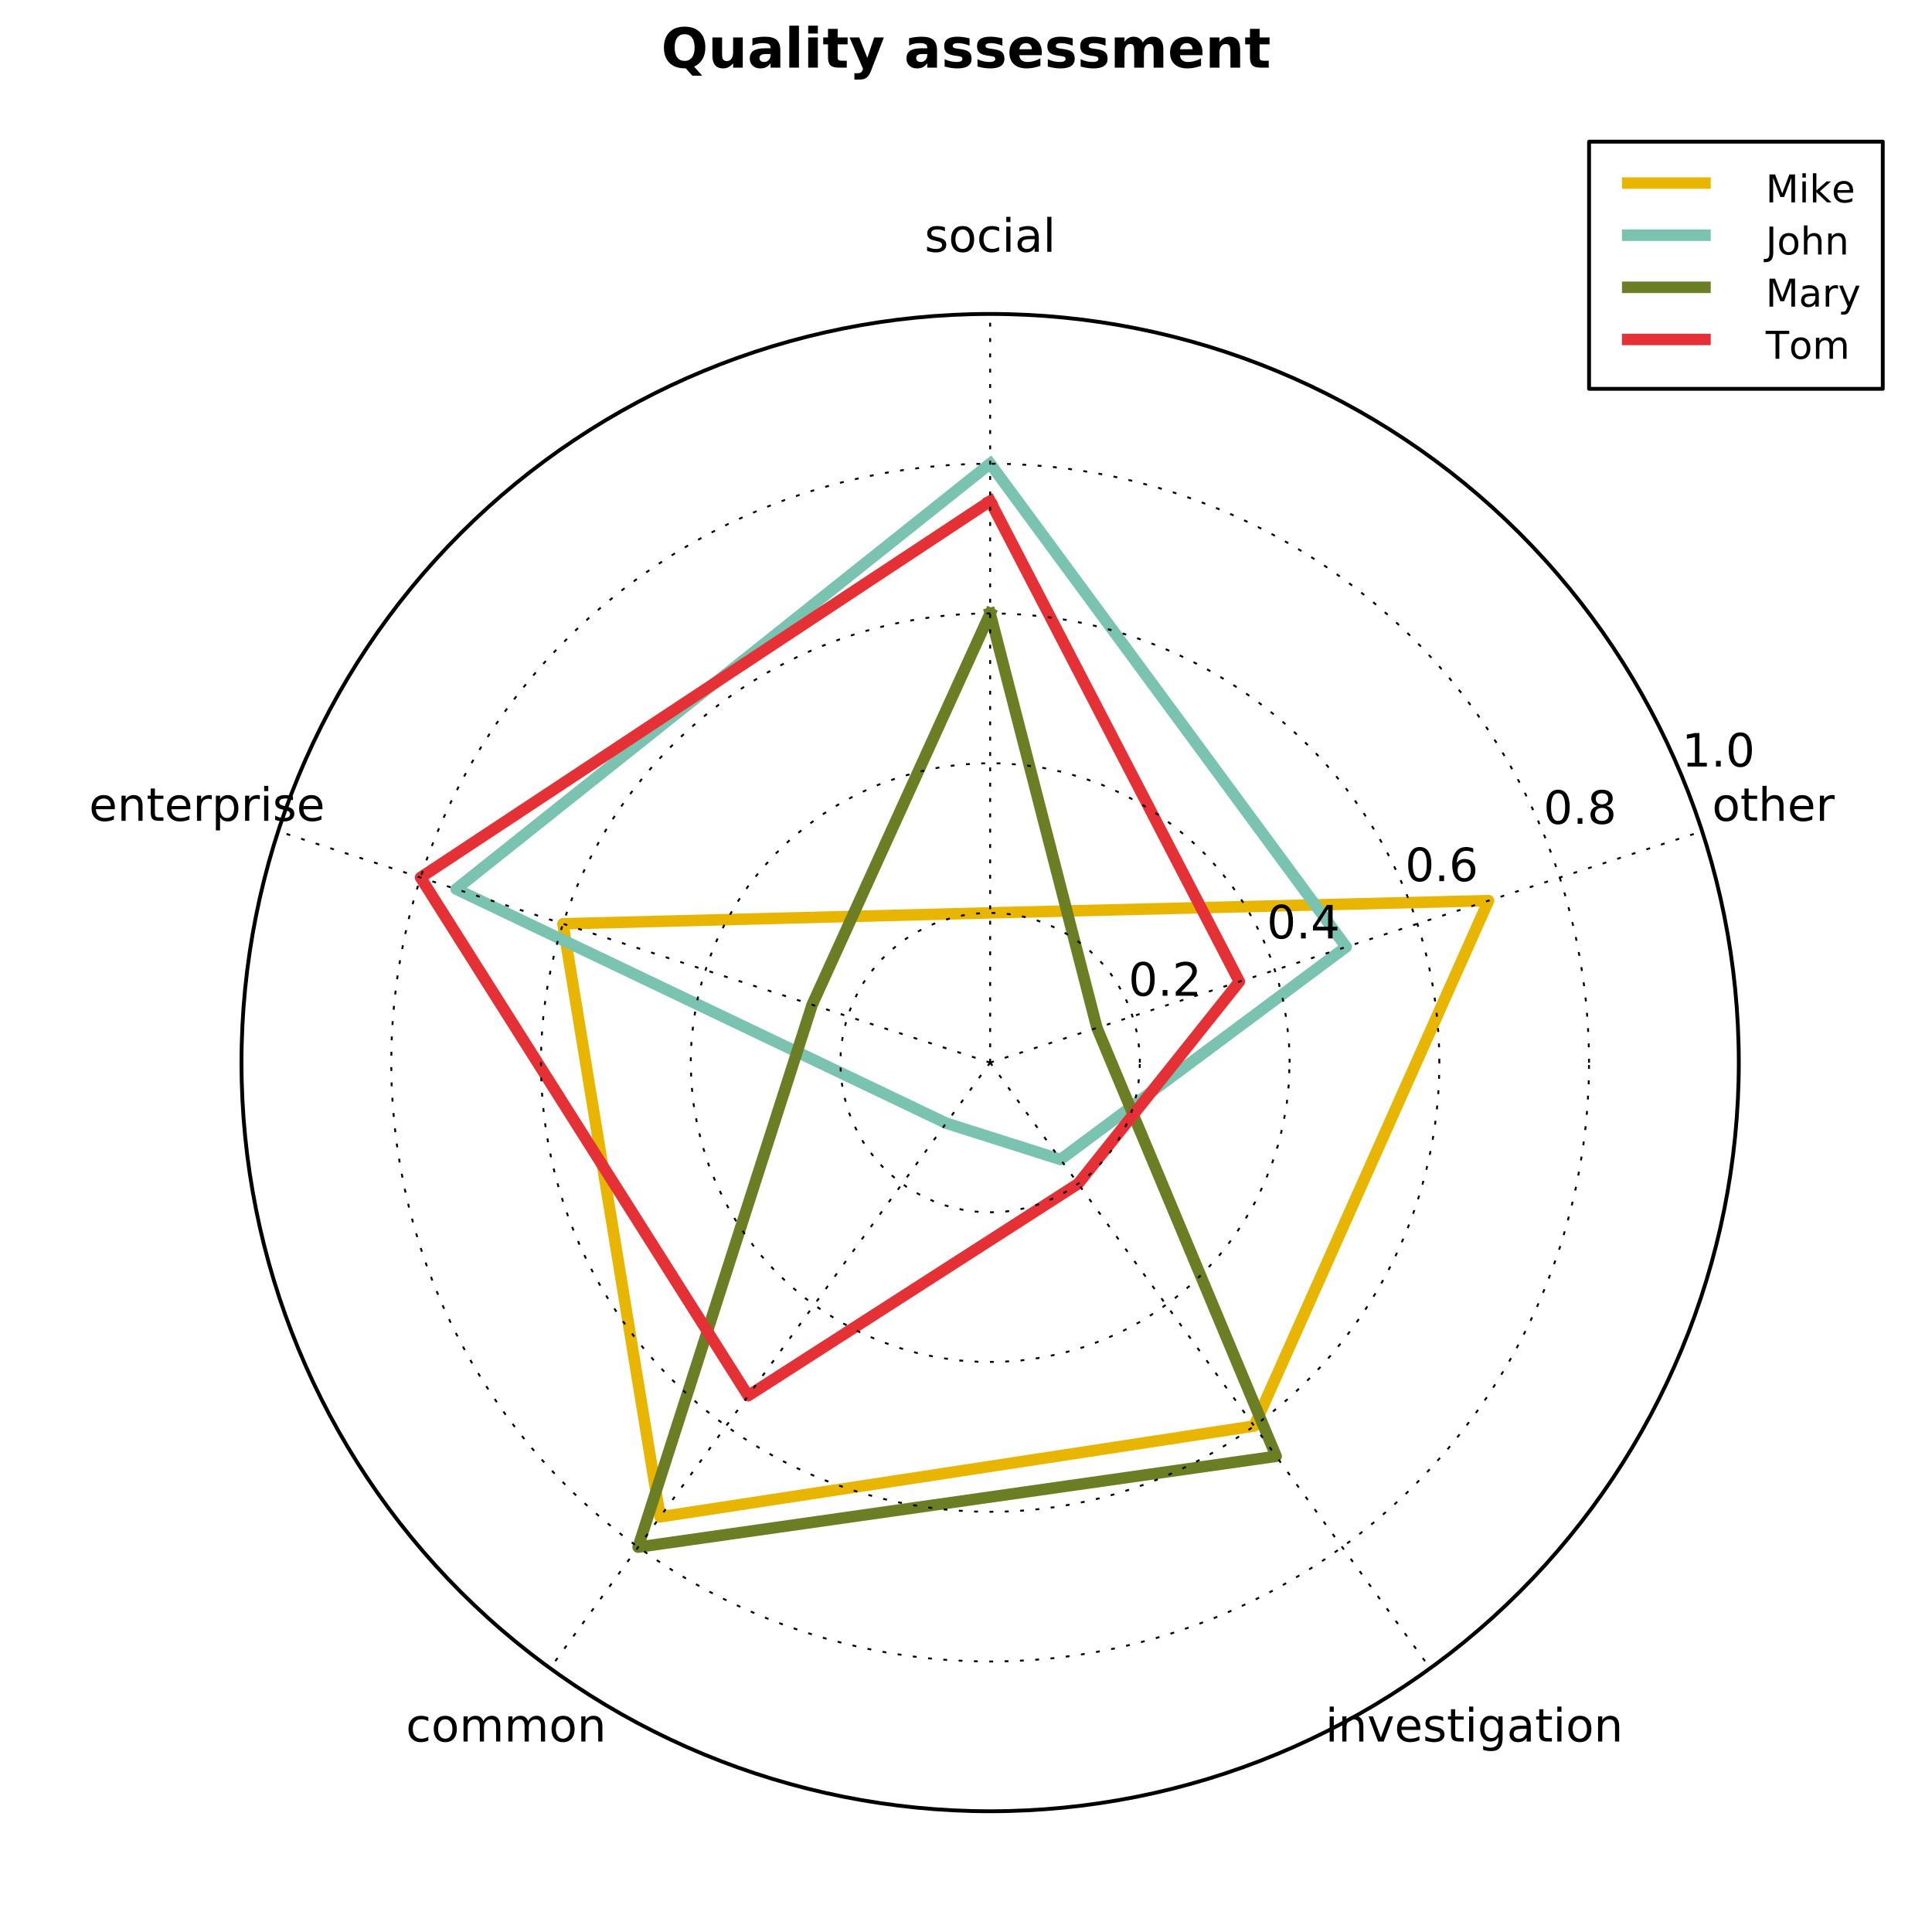 <?xml version="1.0" encoding="utf-8" standalone="no"?>
<!DOCTYPE svg PUBLIC "-//W3C//DTD SVG 1.1//EN"
  "http://www.w3.org/Graphics/SVG/1.1/DTD/svg11.dtd">
<!-- Created with matplotlib (http://matplotlib.org/) -->
<svg height="504pt" version="1.1" viewBox="0 0 504 504" width="504pt" xmlns="http://www.w3.org/2000/svg" xmlns:xlink="http://www.w3.org/1999/xlink">
 <defs>
  <style type="text/css">
*{stroke-linecap:butt;stroke-linejoin:round;stroke-miterlimit:100000;}
  </style>
 </defs>
 <g id="figure_1">
  <g id="patch_1">
   <path d="M 0 504 
L 504 504 
L 504 0 
L 0 0 
z
" style="fill:#ffffff;"/>
  </g>
  <g id="axes_1">
   <g id="patch_2">
    <path d="M 258.3 472.5 
C 310.094 472.5 359.774 451.922 396.398 415.298 
C 433.022 378.674 453.6 328.994 453.6 277.2 
C 453.6 225.406 433.022 175.726 396.398 139.102 
C 359.774 102.478 310.094 81.9 258.3 81.9 
C 206.506 81.9 156.826 102.478 120.202 139.102 
C 83.578 175.726 63 225.406 63 277.2 
C 63 328.994 83.578 378.674 120.202 415.298 
C 156.826 451.922 206.506 472.5 258.3 472.5 
z
" style="fill:#ffffff;"/>
   </g>
   <g id="line2d_1">
    <path clip-path="url(#p5b311d51d0)" d="M 258.3 238.14 
L 146.855 240.989 
L 172.204 395.701 
L 327.177 372.001 
L 388.319 234.954 
L 258.3 238.14 
" style="fill:none;stroke:#e8b601;stroke-linecap:square;stroke-width:3.0;"/>
   </g>
   <g id="line2d_2">
    <path clip-path="url(#p5b311d51d0)" d="M 258.3 120.96 
L 118.994 231.937 
L 246.821 293 
L 276.667 302.48 
L 351.171 247.024 
L 258.3 120.96 
" style="fill:none;stroke:#7ac3b1;stroke-linecap:square;stroke-width:3.0;"/>
   </g>
   <g id="line2d_3">
    <path clip-path="url(#p5b311d51d0)" d="M 258.3 160.02 
L 211.865 262.112 
L 166.464 403.601 
L 332.916 379.901 
L 286.161 268.147 
L 258.3 160.02 
" style="fill:none;stroke:#6b7e23;stroke-linecap:square;stroke-width:3.0;"/>
   </g>
   <g id="line2d_4">
    <path clip-path="url(#p5b311d51d0)" d="M 258.3 130.725 
L 109.707 228.919 
L 195.163 364.101 
L 281.259 308.8 
L 323.309 256.077 
L 258.3 130.725 
" style="fill:none;stroke:#e53135;stroke-linecap:square;stroke-width:3.0;"/>
   </g>
   <g id="patch_3">
    <path d="M 258.3 472.5 
C 310.094 472.5 359.774 451.922 396.398 415.298 
C 433.022 378.674 453.6 328.994 453.6 277.2 
C 453.6 225.406 433.022 175.726 396.398 139.102 
C 359.774 102.478 310.094 81.9 258.3 81.9 
C 206.506 81.9 156.826 102.478 120.202 139.102 
C 83.578 175.726 63 225.406 63 277.2 
C 63 328.994 83.578 378.674 120.202 415.298 
C 156.826 451.922 206.506 472.5 258.3 472.5 
z
" style="fill:none;stroke:#000000;stroke-linecap:square;stroke-linejoin:miter;"/>
   </g>
   <g id="matplotlib.axis_1">
    <g id="xtick_1">
     <g id="line2d_5">
      <path clip-path="url(#p5b311d51d0)" d="M 258.3 277.2 
L 258.3 81.9 
" style="fill:none;stroke:#000000;stroke-dasharray:1,3;stroke-dashoffset:0.0;stroke-width:0.5;"/>
     </g>
     <g id="text_1">
      <!-- social -->
      <defs>
       <path d="M 30.609 48.391 
Q 23.391 48.391 19.188 42.75 
Q 14.984 37.109 14.984 27.297 
Q 14.984 17.484 19.156 11.844 
Q 23.344 6.203 30.609 6.203 
Q 37.797 6.203 41.984 11.859 
Q 46.188 17.531 46.188 27.297 
Q 46.188 37.016 41.984 42.703 
Q 37.797 48.391 30.609 48.391 
M 30.609 56 
Q 42.328 56 49.016 48.375 
Q 55.719 40.766 55.719 27.297 
Q 55.719 13.875 49.016 6.219 
Q 42.328 -1.422 30.609 -1.422 
Q 18.844 -1.422 12.172 6.219 
Q 5.516 13.875 5.516 27.297 
Q 5.516 40.766 12.172 48.375 
Q 18.844 56 30.609 56 
" id="BitstreamVeraSans-Roman-6f"/>
       <path d="M 9.422 75.984 
L 18.406 75.984 
L 18.406 0 
L 9.422 0 
z
" id="BitstreamVeraSans-Roman-6c"/>
       <path d="M 9.422 54.688 
L 18.406 54.688 
L 18.406 0 
L 9.422 0 
z
M 9.422 75.984 
L 18.406 75.984 
L 18.406 64.594 
L 9.422 64.594 
z
" id="BitstreamVeraSans-Roman-69"/>
       <path d="M 34.281 27.484 
Q 23.391 27.484 19.188 25 
Q 14.984 22.516 14.984 16.5 
Q 14.984 11.719 18.141 8.906 
Q 21.297 6.109 26.703 6.109 
Q 34.188 6.109 38.703 11.406 
Q 43.219 16.703 43.219 25.484 
L 43.219 27.484 
z
M 52.203 31.203 
L 52.203 0 
L 43.219 0 
L 43.219 8.297 
Q 40.141 3.328 35.547 0.953 
Q 30.953 -1.422 24.312 -1.422 
Q 15.922 -1.422 10.953 3.297 
Q 6 8.016 6 15.922 
Q 6 25.141 12.172 29.828 
Q 18.359 34.516 30.609 34.516 
L 43.219 34.516 
L 43.219 35.406 
Q 43.219 41.609 39.141 45 
Q 35.062 48.391 27.688 48.391 
Q 23 48.391 18.547 47.266 
Q 14.109 46.141 10.016 43.891 
L 10.016 52.203 
Q 14.938 54.109 19.578 55.047 
Q 24.219 56 28.609 56 
Q 40.484 56 46.344 49.844 
Q 52.203 43.703 52.203 31.203 
" id="BitstreamVeraSans-Roman-61"/>
       <path d="M 44.281 53.078 
L 44.281 44.578 
Q 40.484 46.531 36.375 47.5 
Q 32.281 48.484 27.875 48.484 
Q 21.188 48.484 17.844 46.438 
Q 14.5 44.391 14.5 40.281 
Q 14.5 37.156 16.891 35.375 
Q 19.281 33.594 26.516 31.984 
L 29.594 31.297 
Q 39.156 29.25 43.188 25.516 
Q 47.219 21.781 47.219 15.094 
Q 47.219 7.469 41.188 3.016 
Q 35.156 -1.422 24.609 -1.422 
Q 20.219 -1.422 15.453 -0.562 
Q 10.688 0.297 5.422 2 
L 5.422 11.281 
Q 10.406 8.688 15.234 7.391 
Q 20.062 6.109 24.812 6.109 
Q 31.156 6.109 34.562 8.281 
Q 37.984 10.453 37.984 14.406 
Q 37.984 18.062 35.516 20.016 
Q 33.062 21.969 24.703 23.781 
L 21.578 24.516 
Q 13.234 26.266 9.516 29.906 
Q 5.812 33.547 5.812 39.891 
Q 5.812 47.609 11.281 51.797 
Q 16.75 56 26.812 56 
Q 31.781 56 36.172 55.266 
Q 40.578 54.547 44.281 53.078 
" id="BitstreamVeraSans-Roman-73"/>
       <path d="M 48.781 52.594 
L 48.781 44.188 
Q 44.969 46.297 41.141 47.344 
Q 37.312 48.391 33.406 48.391 
Q 24.656 48.391 19.812 42.844 
Q 14.984 37.312 14.984 27.297 
Q 14.984 17.281 19.812 11.734 
Q 24.656 6.203 33.406 6.203 
Q 37.312 6.203 41.141 7.25 
Q 44.969 8.297 48.781 10.406 
L 48.781 2.094 
Q 45.016 0.344 40.984 -0.531 
Q 36.969 -1.422 32.422 -1.422 
Q 20.062 -1.422 12.781 6.344 
Q 5.516 14.109 5.516 27.297 
Q 5.516 40.672 12.859 48.328 
Q 20.219 56 33.016 56 
Q 37.156 56 41.109 55.141 
Q 45.062 54.297 48.781 52.594 
" id="BitstreamVeraSans-Roman-63"/>
      </defs>
      <g transform="translate(241.193 65.681)scale(0.12 -0.12)">
       <use xlink:href="#BitstreamVeraSans-Roman-73"/>
       <use x="52.1" xlink:href="#BitstreamVeraSans-Roman-6f"/>
       <use x="113.281" xlink:href="#BitstreamVeraSans-Roman-63"/>
       <use x="168.262" xlink:href="#BitstreamVeraSans-Roman-69"/>
       <use x="196.045" xlink:href="#BitstreamVeraSans-Roman-61"/>
       <use x="257.324" xlink:href="#BitstreamVeraSans-Roman-6c"/>
      </g>
     </g>
    </g>
    <g id="xtick_2">
     <g id="line2d_6">
      <path clip-path="url(#p5b311d51d0)" d="M 258.3 277.2 
L 72.559 216.849 
" style="fill:none;stroke:#000000;stroke-dasharray:1,3;stroke-dashoffset:0.0;stroke-width:0.5;"/>
     </g>
     <g id="text_2">
      <!-- enterprise -->
      <defs>
       <path d="M 56.203 29.594 
L 56.203 25.203 
L 14.891 25.203 
Q 15.484 15.922 20.484 11.062 
Q 25.484 6.203 34.422 6.203 
Q 39.594 6.203 44.453 7.469 
Q 49.312 8.734 54.109 11.281 
L 54.109 2.781 
Q 49.266 0.734 44.188 -0.344 
Q 39.109 -1.422 33.891 -1.422 
Q 20.797 -1.422 13.156 6.188 
Q 5.516 13.812 5.516 26.812 
Q 5.516 40.234 12.766 48.109 
Q 20.016 56 32.328 56 
Q 43.359 56 49.781 48.891 
Q 56.203 41.797 56.203 29.594 
M 47.219 32.234 
Q 47.125 39.594 43.094 43.984 
Q 39.062 48.391 32.422 48.391 
Q 24.906 48.391 20.391 44.141 
Q 15.875 39.891 15.188 32.172 
z
" id="BitstreamVeraSans-Roman-65"/>
       <path d="M 54.891 33.016 
L 54.891 0 
L 45.906 0 
L 45.906 32.719 
Q 45.906 40.484 42.875 44.328 
Q 39.844 48.188 33.797 48.188 
Q 26.516 48.188 22.312 43.547 
Q 18.109 38.922 18.109 30.906 
L 18.109 0 
L 9.078 0 
L 9.078 54.688 
L 18.109 54.688 
L 18.109 46.188 
Q 21.344 51.125 25.703 53.562 
Q 30.078 56 35.797 56 
Q 45.219 56 50.047 50.172 
Q 54.891 44.344 54.891 33.016 
" id="BitstreamVeraSans-Roman-6e"/>
       <path d="M 18.312 70.219 
L 18.312 54.688 
L 36.812 54.688 
L 36.812 47.703 
L 18.312 47.703 
L 18.312 18.016 
Q 18.312 11.328 20.141 9.422 
Q 21.969 7.516 27.594 7.516 
L 36.812 7.516 
L 36.812 0 
L 27.594 0 
Q 17.188 0 13.234 3.875 
Q 9.281 7.766 9.281 18.016 
L 9.281 47.703 
L 2.688 47.703 
L 2.688 54.688 
L 9.281 54.688 
L 9.281 70.219 
z
" id="BitstreamVeraSans-Roman-74"/>
       <path d="M 41.109 46.297 
Q 39.594 47.172 37.812 47.578 
Q 36.031 48 33.891 48 
Q 26.266 48 22.188 43.047 
Q 18.109 38.094 18.109 28.812 
L 18.109 0 
L 9.078 0 
L 9.078 54.688 
L 18.109 54.688 
L 18.109 46.188 
Q 20.953 51.172 25.484 53.578 
Q 30.031 56 36.531 56 
Q 37.453 56 38.578 55.875 
Q 39.703 55.766 41.062 55.516 
z
" id="BitstreamVeraSans-Roman-72"/>
       <path d="M 18.109 8.203 
L 18.109 -20.797 
L 9.078 -20.797 
L 9.078 54.688 
L 18.109 54.688 
L 18.109 46.391 
Q 20.953 51.266 25.266 53.625 
Q 29.594 56 35.594 56 
Q 45.562 56 51.781 48.094 
Q 58.016 40.188 58.016 27.297 
Q 58.016 14.406 51.781 6.484 
Q 45.562 -1.422 35.594 -1.422 
Q 29.594 -1.422 25.266 0.953 
Q 20.953 3.328 18.109 8.203 
M 48.688 27.297 
Q 48.688 37.203 44.609 42.844 
Q 40.531 48.484 33.406 48.484 
Q 26.266 48.484 22.188 42.844 
Q 18.109 37.203 18.109 27.297 
Q 18.109 17.391 22.188 11.75 
Q 26.266 6.109 33.406 6.109 
Q 40.531 6.109 44.609 11.75 
Q 48.688 17.391 48.688 27.297 
" id="BitstreamVeraSans-Roman-70"/>
      </defs>
      <g transform="translate(23.22 214.125)scale(0.12 -0.12)">
       <use xlink:href="#BitstreamVeraSans-Roman-65"/>
       <use x="61.523" xlink:href="#BitstreamVeraSans-Roman-6e"/>
       <use x="124.902" xlink:href="#BitstreamVeraSans-Roman-74"/>
       <use x="164.111" xlink:href="#BitstreamVeraSans-Roman-65"/>
       <use x="225.635" xlink:href="#BitstreamVeraSans-Roman-72"/>
       <use x="266.748" xlink:href="#BitstreamVeraSans-Roman-70"/>
       <use x="330.225" xlink:href="#BitstreamVeraSans-Roman-72"/>
       <use x="371.338" xlink:href="#BitstreamVeraSans-Roman-69"/>
       <use x="399.121" xlink:href="#BitstreamVeraSans-Roman-73"/>
       <use x="451.221" xlink:href="#BitstreamVeraSans-Roman-65"/>
      </g>
     </g>
    </g>
    <g id="xtick_3">
     <g id="line2d_7">
      <path clip-path="url(#p5b311d51d0)" d="M 258.3 277.2 
L 143.506 435.201 
" style="fill:none;stroke:#000000;stroke-dasharray:1,3;stroke-dashoffset:0.0;stroke-width:0.5;"/>
     </g>
     <g id="text_3">
      <!-- common -->
      <defs>
       <path d="M 52 44.188 
Q 55.375 50.25 60.062 53.125 
Q 64.75 56 71.094 56 
Q 79.641 56 84.281 50.016 
Q 88.922 44.047 88.922 33.016 
L 88.922 0 
L 79.891 0 
L 79.891 32.719 
Q 79.891 40.578 77.094 44.375 
Q 74.312 48.188 68.609 48.188 
Q 61.625 48.188 57.562 43.547 
Q 53.516 38.922 53.516 30.906 
L 53.516 0 
L 44.484 0 
L 44.484 32.719 
Q 44.484 40.625 41.703 44.406 
Q 38.922 48.188 33.109 48.188 
Q 26.219 48.188 22.156 43.531 
Q 18.109 38.875 18.109 30.906 
L 18.109 0 
L 9.078 0 
L 9.078 54.688 
L 18.109 54.688 
L 18.109 46.188 
Q 21.188 51.219 25.484 53.609 
Q 29.781 56 35.688 56 
Q 41.656 56 45.828 52.969 
Q 50 49.953 52 44.188 
" id="BitstreamVeraSans-Roman-6d"/>
      </defs>
      <g transform="translate(105.893 454.312)scale(0.12 -0.12)">
       <use xlink:href="#BitstreamVeraSans-Roman-63"/>
       <use x="54.98" xlink:href="#BitstreamVeraSans-Roman-6f"/>
       <use x="116.162" xlink:href="#BitstreamVeraSans-Roman-6d"/>
       <use x="213.574" xlink:href="#BitstreamVeraSans-Roman-6d"/>
       <use x="310.986" xlink:href="#BitstreamVeraSans-Roman-6f"/>
       <use x="372.168" xlink:href="#BitstreamVeraSans-Roman-6e"/>
      </g>
     </g>
    </g>
    <g id="xtick_4">
     <g id="line2d_8">
      <path clip-path="url(#p5b311d51d0)" d="M 258.3 277.2 
L 373.094 435.201 
" style="fill:none;stroke:#000000;stroke-dasharray:1,3;stroke-dashoffset:0.0;stroke-width:0.5;"/>
     </g>
     <g id="text_4">
      <!-- investigation -->
      <defs>
       <path d="M 2.984 54.688 
L 12.5 54.688 
L 29.594 8.797 
L 46.688 54.688 
L 56.203 54.688 
L 35.688 0 
L 23.484 0 
z
" id="BitstreamVeraSans-Roman-76"/>
       <path d="M 45.406 27.984 
Q 45.406 37.75 41.375 43.109 
Q 37.359 48.484 30.078 48.484 
Q 22.859 48.484 18.828 43.109 
Q 14.797 37.75 14.797 27.984 
Q 14.797 18.266 18.828 12.891 
Q 22.859 7.516 30.078 7.516 
Q 37.359 7.516 41.375 12.891 
Q 45.406 18.266 45.406 27.984 
M 54.391 6.781 
Q 54.391 -7.172 48.188 -13.984 
Q 42 -20.797 29.203 -20.797 
Q 24.469 -20.797 20.266 -20.094 
Q 16.062 -19.391 12.109 -17.922 
L 12.109 -9.188 
Q 16.062 -11.328 19.922 -12.344 
Q 23.781 -13.375 27.781 -13.375 
Q 36.625 -13.375 41.016 -8.766 
Q 45.406 -4.156 45.406 5.172 
L 45.406 9.625 
Q 42.625 4.781 38.281 2.391 
Q 33.938 0 27.875 0 
Q 17.828 0 11.672 7.656 
Q 5.516 15.328 5.516 27.984 
Q 5.516 40.672 11.672 48.328 
Q 17.828 56 27.875 56 
Q 33.938 56 38.281 53.609 
Q 42.625 51.219 45.406 46.391 
L 45.406 54.688 
L 54.391 54.688 
z
" id="BitstreamVeraSans-Roman-67"/>
      </defs>
      <g transform="translate(345.738 454.312)scale(0.12 -0.12)">
       <use xlink:href="#BitstreamVeraSans-Roman-69"/>
       <use x="27.783" xlink:href="#BitstreamVeraSans-Roman-6e"/>
       <use x="91.162" xlink:href="#BitstreamVeraSans-Roman-76"/>
       <use x="150.342" xlink:href="#BitstreamVeraSans-Roman-65"/>
       <use x="211.865" xlink:href="#BitstreamVeraSans-Roman-73"/>
       <use x="263.965" xlink:href="#BitstreamVeraSans-Roman-74"/>
       <use x="303.174" xlink:href="#BitstreamVeraSans-Roman-69"/>
       <use x="330.957" xlink:href="#BitstreamVeraSans-Roman-67"/>
       <use x="394.434" xlink:href="#BitstreamVeraSans-Roman-61"/>
       <use x="455.713" xlink:href="#BitstreamVeraSans-Roman-74"/>
       <use x="494.922" xlink:href="#BitstreamVeraSans-Roman-69"/>
       <use x="522.705" xlink:href="#BitstreamVeraSans-Roman-6f"/>
       <use x="583.887" xlink:href="#BitstreamVeraSans-Roman-6e"/>
      </g>
     </g>
    </g>
    <g id="xtick_5">
     <g id="line2d_9">
      <path clip-path="url(#p5b311d51d0)" d="M 258.3 277.2 
L 444.041 216.849 
" style="fill:none;stroke:#000000;stroke-dasharray:1,3;stroke-dashoffset:0.0;stroke-width:0.5;"/>
     </g>
     <g id="text_5">
      <!-- other -->
      <defs>
       <path d="M 54.891 33.016 
L 54.891 0 
L 45.906 0 
L 45.906 32.719 
Q 45.906 40.484 42.875 44.328 
Q 39.844 48.188 33.797 48.188 
Q 26.516 48.188 22.312 43.547 
Q 18.109 38.922 18.109 30.906 
L 18.109 0 
L 9.078 0 
L 9.078 75.984 
L 18.109 75.984 
L 18.109 46.188 
Q 21.344 51.125 25.703 53.562 
Q 30.078 56 35.797 56 
Q 45.219 56 50.047 50.172 
Q 54.891 44.344 54.891 33.016 
" id="BitstreamVeraSans-Roman-68"/>
      </defs>
      <g transform="translate(446.631 214.125)scale(0.12 -0.12)">
       <use xlink:href="#BitstreamVeraSans-Roman-6f"/>
       <use x="61.182" xlink:href="#BitstreamVeraSans-Roman-74"/>
       <use x="100.391" xlink:href="#BitstreamVeraSans-Roman-68"/>
       <use x="163.77" xlink:href="#BitstreamVeraSans-Roman-65"/>
       <use x="225.293" xlink:href="#BitstreamVeraSans-Roman-72"/>
      </g>
     </g>
    </g>
   </g>
   <g id="matplotlib.axis_2">
    <g id="ytick_1">
     <g id="line2d_10">
      <path clip-path="url(#p5b311d51d0)" d="M 297.36 277.2 
L 297.336 275.837 
L 297.265 274.475 
L 296.98 271.764 
L 296.506 269.079 
L 295.847 266.434 
L 295.004 263.841 
L 293.983 261.313 
L 292.788 258.862 
L 291.425 256.501 
L 289.9 254.241 
L 288.222 252.093 
L 286.397 250.067 
L 284.436 248.173 
L 282.348 246.42 
L 280.142 244.818 
L 277.83 243.373 
L 275.423 242.093 
L 272.932 240.984 
L 270.37 240.052 
L 267.749 239.3 
L 265.083 238.733 
L 262.383 238.354 
L 259.663 238.164 
L 256.937 238.164 
L 254.217 238.354 
L 251.517 238.733 
L 248.851 239.3 
L 246.23 240.052 
L 243.668 240.984 
L 241.177 242.093 
L 238.77 243.373 
L 236.458 244.818 
L 234.252 246.42 
L 232.164 248.173 
L 230.203 250.067 
L 228.378 252.093 
L 226.7 254.241 
L 225.175 256.501 
L 223.812 258.862 
L 222.617 261.313 
L 221.596 263.841 
L 220.753 266.434 
L 220.094 269.079 
L 219.62 271.764 
L 219.335 274.475 
L 219.24 277.2 
L 219.335 279.925 
L 219.62 282.636 
L 220.094 285.321 
L 220.753 287.966 
L 221.596 290.559 
L 222.617 293.087 
L 223.812 295.538 
L 225.175 297.899 
L 226.7 300.159 
L 228.378 302.307 
L 230.203 304.333 
L 232.164 306.227 
L 234.252 307.98 
L 236.458 309.582 
L 238.77 311.027 
L 241.177 312.307 
L 243.668 313.416 
L 246.23 314.348 
L 248.851 315.1 
L 251.517 315.667 
L 254.217 316.046 
L 256.937 316.236 
L 259.663 316.236 
L 262.383 316.046 
L 265.083 315.667 
L 267.749 315.1 
L 270.37 314.348 
L 272.932 313.416 
L 275.423 312.307 
L 277.83 311.027 
L 280.142 309.582 
L 282.348 307.98 
L 284.436 306.227 
L 286.397 304.333 
L 288.222 302.307 
L 289.9 300.159 
L 291.425 297.899 
L 292.788 295.538 
L 293.983 293.087 
L 295.004 290.559 
L 295.847 287.966 
L 296.506 285.321 
L 296.98 282.636 
L 297.265 279.925 
L 297.36 277.2 
L 297.36 277.2 
" style="fill:none;stroke:#000000;stroke-dasharray:1,3;stroke-dashoffset:0.0;stroke-width:0.5;"/>
     </g>
     <g id="text_6">
      <!-- 0.2 -->
      <defs>
       <path d="M 19.188 8.297 
L 53.609 8.297 
L 53.609 0 
L 7.328 0 
L 7.328 8.297 
Q 12.938 14.109 22.625 23.891 
Q 32.328 33.688 34.812 36.531 
Q 39.547 41.844 41.422 45.531 
Q 43.312 49.219 43.312 52.781 
Q 43.312 58.594 39.234 62.25 
Q 35.156 65.922 28.609 65.922 
Q 23.969 65.922 18.812 64.312 
Q 13.672 62.703 7.812 59.422 
L 7.812 69.391 
Q 13.766 71.781 18.938 73 
Q 24.125 74.219 28.422 74.219 
Q 39.75 74.219 46.484 68.547 
Q 53.219 62.891 53.219 53.422 
Q 53.219 48.922 51.531 44.891 
Q 49.859 40.875 45.406 35.406 
Q 44.188 33.984 37.641 27.219 
Q 31.109 20.453 19.188 8.297 
" id="BitstreamVeraSans-Roman-32"/>
       <path d="M 31.781 66.406 
Q 24.172 66.406 20.328 58.906 
Q 16.5 51.422 16.5 36.375 
Q 16.5 21.391 20.328 13.891 
Q 24.172 6.391 31.781 6.391 
Q 39.453 6.391 43.281 13.891 
Q 47.125 21.391 47.125 36.375 
Q 47.125 51.422 43.281 58.906 
Q 39.453 66.406 31.781 66.406 
M 31.781 74.219 
Q 44.047 74.219 50.516 64.516 
Q 56.984 54.828 56.984 36.375 
Q 56.984 17.969 50.516 8.266 
Q 44.047 -1.422 31.781 -1.422 
Q 19.531 -1.422 13.062 8.266 
Q 6.594 17.969 6.594 36.375 
Q 6.594 54.828 13.062 64.516 
Q 19.531 74.219 31.781 74.219 
" id="BitstreamVeraSans-Roman-30"/>
       <path d="M 10.688 12.406 
L 21 12.406 
L 21 0 
L 10.688 0 
z
" id="BitstreamVeraSans-Roman-2e"/>
      </defs>
      <g transform="translate(294.387 259.757)scale(0.12 -0.12)">
       <use xlink:href="#BitstreamVeraSans-Roman-30"/>
       <use x="63.623" xlink:href="#BitstreamVeraSans-Roman-2e"/>
       <use x="95.41" xlink:href="#BitstreamVeraSans-Roman-32"/>
      </g>
     </g>
    </g>
    <g id="ytick_2">
     <g id="line2d_11">
      <path clip-path="url(#p5b311d51d0)" d="M 336.42 277.2 
L 336.372 274.474 
L 336.23 271.751 
L 335.66 266.328 
L 334.713 260.958 
L 333.394 255.667 
L 331.709 250.481 
L 329.666 245.426 
L 327.276 240.525 
L 324.55 235.803 
L 321.5 231.282 
L 318.143 226.985 
L 314.495 222.933 
L 310.572 219.146 
L 306.395 215.641 
L 301.984 212.436 
L 297.36 209.546 
L 292.546 206.986 
L 287.564 204.768 
L 282.44 202.903 
L 277.199 201.4 
L 271.865 200.267 
L 266.466 199.508 
L 261.026 199.128 
L 255.574 199.128 
L 250.134 199.508 
L 244.735 200.267 
L 239.401 201.4 
L 234.16 202.903 
L 229.036 204.768 
L 224.054 206.986 
L 219.24 209.546 
L 214.616 212.436 
L 210.205 215.641 
L 206.028 219.146 
L 202.105 222.933 
L 198.457 226.985 
L 195.1 231.282 
L 192.05 235.803 
L 189.324 240.525 
L 186.934 245.426 
L 184.891 250.481 
L 183.206 255.667 
L 181.887 260.958 
L 180.94 266.328 
L 180.37 271.751 
L 180.18 277.2 
L 180.37 282.649 
L 180.94 288.072 
L 181.887 293.442 
L 183.206 298.733 
L 184.891 303.919 
L 186.934 308.974 
L 189.324 313.875 
L 192.05 318.597 
L 195.1 323.118 
L 198.457 327.415 
L 202.105 331.467 
L 206.028 335.254 
L 210.205 338.759 
L 214.616 341.964 
L 219.24 344.854 
L 224.054 347.414 
L 229.036 349.632 
L 234.16 351.497 
L 239.401 353 
L 244.735 354.133 
L 250.134 354.892 
L 255.574 355.272 
L 261.026 355.272 
L 266.466 354.892 
L 271.865 354.133 
L 277.199 353 
L 282.44 351.497 
L 287.564 349.632 
L 292.546 347.414 
L 297.36 344.854 
L 301.984 341.964 
L 306.395 338.759 
L 310.572 335.254 
L 314.495 331.467 
L 318.143 327.415 
L 321.5 323.118 
L 324.55 318.597 
L 327.276 313.875 
L 329.666 308.974 
L 331.709 303.919 
L 333.394 298.733 
L 334.713 293.442 
L 335.66 288.072 
L 336.23 282.649 
L 336.42 277.2 
L 336.42 277.2 
" style="fill:none;stroke:#000000;stroke-dasharray:1,3;stroke-dashoffset:0.0;stroke-width:0.5;"/>
     </g>
     <g id="text_7">
      <!-- 0.4 -->
      <defs>
       <path d="M 37.797 64.312 
L 12.891 25.391 
L 37.797 25.391 
z
M 35.203 72.906 
L 47.609 72.906 
L 47.609 25.391 
L 58.016 25.391 
L 58.016 17.188 
L 47.609 17.188 
L 47.609 0 
L 37.797 0 
L 37.797 17.188 
L 4.891 17.188 
L 4.891 26.703 
z
" id="BitstreamVeraSans-Roman-34"/>
      </defs>
      <g transform="translate(330.473 244.809)scale(0.12 -0.12)">
       <use xlink:href="#BitstreamVeraSans-Roman-30"/>
       <use x="63.623" xlink:href="#BitstreamVeraSans-Roman-2e"/>
       <use x="95.41" xlink:href="#BitstreamVeraSans-Roman-34"/>
      </g>
     </g>
    </g>
    <g id="ytick_3">
     <g id="line2d_12">
      <path clip-path="url(#p5b311d51d0)" d="M 375.48 277.2 
L 375.409 273.11 
L 375.195 269.026 
L 374.838 264.951 
L 374.34 260.892 
L 373.7 256.852 
L 372.919 252.837 
L 371.999 248.852 
L 370.941 244.901 
L 369.745 240.989 
L 368.413 237.122 
L 366.947 233.304 
L 365.349 229.539 
L 363.621 225.832 
L 361.764 222.187 
L 359.781 218.61 
L 357.674 215.104 
L 355.447 211.674 
L 353.101 208.323 
L 350.639 205.057 
L 348.065 201.878 
L 345.382 198.791 
L 342.592 195.8 
L 339.7 192.908 
L 336.709 190.118 
L 333.622 187.435 
L 330.443 184.861 
L 327.177 182.399 
L 323.826 180.053 
L 320.396 177.826 
L 316.89 175.719 
L 313.313 173.736 
L 309.668 171.879 
L 305.961 170.151 
L 302.196 168.553 
L 298.378 167.087 
L 294.511 165.755 
L 290.599 164.559 
L 286.648 163.501 
L 282.663 162.581 
L 278.648 161.8 
L 274.608 161.16 
L 270.549 160.662 
L 266.474 160.305 
L 262.39 160.091 
L 258.3 160.02 
L 254.21 160.091 
L 250.126 160.305 
L 246.051 160.662 
L 241.992 161.16 
L 237.952 161.8 
L 233.937 162.581 
L 229.952 163.501 
L 226.001 164.559 
L 222.089 165.755 
L 218.222 167.087 
L 214.404 168.553 
L 210.639 170.151 
L 206.932 171.879 
L 203.287 173.736 
L 199.71 175.719 
L 196.204 177.826 
L 192.774 180.053 
L 189.423 182.399 
L 186.157 184.861 
L 182.978 187.435 
L 179.891 190.118 
L 176.9 192.908 
L 174.008 195.8 
L 171.218 198.791 
L 168.535 201.878 
L 165.961 205.057 
L 163.499 208.323 
L 161.153 211.674 
L 158.926 215.104 
L 156.819 218.61 
L 154.836 222.187 
L 152.979 225.832 
L 151.251 229.539 
L 149.653 233.304 
L 148.187 237.122 
L 146.855 240.989 
L 145.659 244.901 
L 144.601 248.852 
L 143.681 252.837 
L 142.9 256.852 
L 142.26 260.892 
L 141.762 264.951 
L 141.405 269.026 
L 141.191 273.11 
L 141.12 277.2 
L 141.191 281.29 
L 141.405 285.374 
L 141.762 289.449 
L 142.26 293.508 
L 142.9 297.548 
L 143.681 301.563 
L 144.601 305.548 
L 145.659 309.499 
L 146.855 313.411 
L 148.187 317.278 
L 149.653 321.096 
L 151.251 324.861 
L 152.979 328.568 
L 154.836 332.213 
L 156.819 335.79 
L 158.926 339.296 
L 161.153 342.726 
L 163.499 346.077 
L 165.961 349.343 
L 168.535 352.522 
L 171.218 355.609 
L 174.008 358.6 
L 176.9 361.492 
L 179.891 364.282 
L 182.978 366.965 
L 186.157 369.539 
L 189.423 372.001 
L 192.774 374.347 
L 196.204 376.574 
L 199.71 378.681 
L 203.287 380.664 
L 206.932 382.521 
L 210.639 384.249 
L 214.404 385.847 
L 218.222 387.313 
L 222.089 388.645 
L 226.001 389.841 
L 229.952 390.899 
L 233.937 391.819 
L 237.952 392.6 
L 241.992 393.24 
L 246.051 393.738 
L 250.126 394.095 
L 254.21 394.309 
L 258.3 394.38 
L 262.39 394.309 
L 266.474 394.095 
L 270.549 393.738 
L 274.608 393.24 
L 278.648 392.6 
L 282.663 391.819 
L 286.648 390.899 
L 290.599 389.841 
L 294.511 388.645 
L 298.378 387.313 
L 302.196 385.847 
L 305.961 384.249 
L 309.668 382.521 
L 313.313 380.664 
L 316.89 378.681 
L 320.396 376.574 
L 323.826 374.347 
L 327.177 372.001 
L 330.443 369.539 
L 333.622 366.965 
L 336.709 364.282 
L 339.7 361.492 
L 342.592 358.6 
L 345.382 355.609 
L 348.065 352.522 
L 350.639 349.343 
L 353.101 346.077 
L 355.447 342.726 
L 357.674 339.296 
L 359.781 335.79 
L 361.764 332.213 
L 363.621 328.568 
L 365.349 324.861 
L 366.947 321.096 
L 368.413 317.278 
L 369.745 313.411 
L 370.941 309.499 
L 371.999 305.548 
L 372.919 301.563 
L 373.7 297.548 
L 374.34 293.508 
L 374.838 289.449 
L 375.195 285.374 
L 375.409 281.29 
L 375.48 277.2 
L 375.48 277.2 
" style="fill:none;stroke:#000000;stroke-dasharray:1,3;stroke-dashoffset:0.0;stroke-width:0.5;"/>
     </g>
     <g id="text_8">
      <!-- 0.6 -->
      <defs>
       <path d="M 33.016 40.375 
Q 26.375 40.375 22.484 35.828 
Q 18.609 31.297 18.609 23.391 
Q 18.609 15.531 22.484 10.953 
Q 26.375 6.391 33.016 6.391 
Q 39.656 6.391 43.531 10.953 
Q 47.406 15.531 47.406 23.391 
Q 47.406 31.297 43.531 35.828 
Q 39.656 40.375 33.016 40.375 
M 52.594 71.297 
L 52.594 62.312 
Q 48.875 64.062 45.094 64.984 
Q 41.312 65.922 37.594 65.922 
Q 27.828 65.922 22.672 59.328 
Q 17.531 52.734 16.797 39.406 
Q 19.672 43.656 24.016 45.922 
Q 28.375 48.188 33.594 48.188 
Q 44.578 48.188 50.953 41.516 
Q 57.328 34.859 57.328 23.391 
Q 57.328 12.156 50.688 5.359 
Q 44.047 -1.422 33.016 -1.422 
Q 20.359 -1.422 13.672 8.266 
Q 6.984 17.969 6.984 36.375 
Q 6.984 53.656 15.188 63.938 
Q 23.391 74.219 37.203 74.219 
Q 40.922 74.219 44.703 73.484 
Q 48.484 72.75 52.594 71.297 
" id="BitstreamVeraSans-Roman-36"/>
      </defs>
      <g transform="translate(366.56 229.862)scale(0.12 -0.12)">
       <use xlink:href="#BitstreamVeraSans-Roman-30"/>
       <use x="63.623" xlink:href="#BitstreamVeraSans-Roman-2e"/>
       <use x="95.41" xlink:href="#BitstreamVeraSans-Roman-36"/>
      </g>
     </g>
    </g>
    <g id="ytick_4">
     <g id="line2d_13">
      <path clip-path="url(#p5b311d51d0)" d="M 414.54 277.2 
L 414.445 271.747 
L 414.159 266.301 
L 413.684 260.868 
L 413.019 255.456 
L 412.166 250.069 
L 411.126 244.716 
L 409.899 239.402 
L 408.488 234.134 
L 406.893 228.919 
L 405.118 223.763 
L 403.163 218.671 
L 401.032 213.651 
L 398.728 208.709 
L 396.252 203.85 
L 393.608 199.08 
L 390.799 194.405 
L 387.829 189.832 
L 384.701 185.364 
L 381.419 181.009 
L 377.987 176.771 
L 374.409 172.655 
L 370.69 168.667 
L 366.833 164.81 
L 362.845 161.091 
L 358.729 157.513 
L 354.491 154.081 
L 350.136 150.799 
L 345.668 147.671 
L 341.095 144.701 
L 336.42 141.892 
L 331.65 139.248 
L 326.791 136.772 
L 321.849 134.468 
L 316.829 132.337 
L 311.737 130.382 
L 306.581 128.607 
L 301.366 127.012 
L 296.098 125.601 
L 290.784 124.374 
L 285.431 123.334 
L 280.044 122.481 
L 274.632 121.816 
L 269.199 121.341 
L 263.753 121.055 
L 258.3 120.96 
L 252.847 121.055 
L 247.401 121.341 
L 241.968 121.816 
L 236.556 122.481 
L 231.169 123.334 
L 225.816 124.374 
L 220.502 125.601 
L 215.234 127.012 
L 210.019 128.607 
L 204.863 130.382 
L 199.771 132.337 
L 194.751 134.468 
L 189.809 136.772 
L 184.95 139.248 
L 180.18 141.892 
L 175.505 144.701 
L 170.932 147.671 
L 166.464 150.799 
L 162.109 154.081 
L 157.871 157.513 
L 153.755 161.091 
L 149.767 164.81 
L 145.91 168.667 
L 142.191 172.655 
L 138.613 176.771 
L 135.181 181.009 
L 131.899 185.364 
L 128.771 189.832 
L 125.801 194.405 
L 122.992 199.08 
L 120.348 203.85 
L 117.872 208.709 
L 115.568 213.651 
L 113.437 218.671 
L 111.482 223.763 
L 109.707 228.919 
L 108.112 234.134 
L 106.701 239.402 
L 105.474 244.716 
L 104.434 250.069 
L 103.581 255.456 
L 102.916 260.868 
L 102.441 266.301 
L 102.155 271.747 
L 102.06 277.2 
L 102.155 282.653 
L 102.441 288.099 
L 102.916 293.532 
L 103.581 298.944 
L 104.434 304.331 
L 105.474 309.684 
L 106.701 314.998 
L 108.112 320.266 
L 109.707 325.481 
L 111.482 330.637 
L 113.437 335.729 
L 115.568 340.749 
L 117.872 345.691 
L 120.348 350.55 
L 122.992 355.32 
L 125.801 359.995 
L 128.771 364.568 
L 131.899 369.036 
L 135.181 373.391 
L 138.613 377.629 
L 142.191 381.745 
L 145.91 385.733 
L 149.767 389.59 
L 153.755 393.309 
L 157.871 396.887 
L 162.109 400.319 
L 166.464 403.601 
L 170.932 406.729 
L 175.505 409.699 
L 180.18 412.508 
L 184.95 415.152 
L 189.809 417.628 
L 194.751 419.932 
L 199.771 422.063 
L 204.863 424.018 
L 210.019 425.793 
L 215.234 427.388 
L 220.502 428.799 
L 225.816 430.026 
L 231.169 431.066 
L 236.556 431.919 
L 241.968 432.584 
L 247.401 433.059 
L 252.847 433.345 
L 258.3 433.44 
L 263.753 433.345 
L 269.199 433.059 
L 274.632 432.584 
L 280.044 431.919 
L 285.431 431.066 
L 290.784 430.026 
L 296.098 428.799 
L 301.366 427.388 
L 306.581 425.793 
L 311.737 424.018 
L 316.829 422.063 
L 321.849 419.932 
L 326.791 417.628 
L 331.65 415.152 
L 336.42 412.508 
L 341.095 409.699 
L 345.668 406.729 
L 350.136 403.601 
L 354.491 400.319 
L 358.729 396.887 
L 362.845 393.309 
L 366.833 389.59 
L 370.69 385.733 
L 374.409 381.745 
L 377.987 377.629 
L 381.419 373.391 
L 384.701 369.036 
L 387.829 364.568 
L 390.799 359.995 
L 393.608 355.32 
L 396.252 350.55 
L 398.728 345.691 
L 401.032 340.749 
L 403.163 335.729 
L 405.118 330.637 
L 406.893 325.481 
L 408.488 320.266 
L 409.899 314.998 
L 411.126 309.684 
L 412.166 304.331 
L 413.019 298.944 
L 413.684 293.532 
L 414.159 288.099 
L 414.445 282.653 
L 414.54 277.2 
L 414.54 277.2 
" style="fill:none;stroke:#000000;stroke-dasharray:1,3;stroke-dashoffset:0.0;stroke-width:0.5;"/>
     </g>
     <g id="text_9">
      <!-- 0.8 -->
      <defs>
       <path d="M 31.781 34.625 
Q 24.75 34.625 20.719 30.859 
Q 16.703 27.094 16.703 20.516 
Q 16.703 13.922 20.719 10.156 
Q 24.75 6.391 31.781 6.391 
Q 38.812 6.391 42.859 10.172 
Q 46.922 13.969 46.922 20.516 
Q 46.922 27.094 42.891 30.859 
Q 38.875 34.625 31.781 34.625 
M 21.922 38.812 
Q 15.578 40.375 12.031 44.719 
Q 8.5 49.078 8.5 55.328 
Q 8.5 64.062 14.719 69.141 
Q 20.953 74.219 31.781 74.219 
Q 42.672 74.219 48.875 69.141 
Q 55.078 64.062 55.078 55.328 
Q 55.078 49.078 51.531 44.719 
Q 48 40.375 41.703 38.812 
Q 48.828 37.156 52.797 32.312 
Q 56.781 27.484 56.781 20.516 
Q 56.781 9.906 50.312 4.234 
Q 43.844 -1.422 31.781 -1.422 
Q 19.734 -1.422 13.25 4.234 
Q 6.781 9.906 6.781 20.516 
Q 6.781 27.484 10.781 32.312 
Q 14.797 37.156 21.922 38.812 
M 18.312 54.391 
Q 18.312 48.734 21.844 45.562 
Q 25.391 42.391 31.781 42.391 
Q 38.141 42.391 41.719 45.562 
Q 45.312 48.734 45.312 54.391 
Q 45.312 60.062 41.719 63.234 
Q 38.141 66.406 31.781 66.406 
Q 25.391 66.406 21.844 63.234 
Q 18.312 60.062 18.312 54.391 
" id="BitstreamVeraSans-Roman-38"/>
      </defs>
      <g transform="translate(402.647 214.914)scale(0.12 -0.12)">
       <use xlink:href="#BitstreamVeraSans-Roman-30"/>
       <use x="63.623" xlink:href="#BitstreamVeraSans-Roman-2e"/>
       <use x="95.41" xlink:href="#BitstreamVeraSans-Roman-38"/>
      </g>
     </g>
    </g>
    <g id="ytick_5">
     <g id="line2d_14">
      <path clip-path="url(#p5b311d51d0)" d="M 453.6 277.2 
L 453.481 270.384 
L 453.124 263.577 
L 452.53 256.786 
L 451.699 250.019 
L 450.633 243.287 
L 449.332 236.595 
L 447.799 229.953 
L 446.034 223.368 
L 444.041 216.849 
L 441.822 210.403 
L 439.379 204.039 
L 436.715 197.764 
L 433.834 191.586 
L 430.74 185.512 
L 427.435 179.55 
L 423.924 173.707 
L 420.211 167.99 
L 416.301 162.406 
L 412.199 156.961 
L 407.908 151.664 
L 403.436 146.519 
L 398.787 141.533 
L 393.967 136.713 
L 388.981 132.064 
L 383.836 127.592 
L 378.539 123.302 
L 373.094 119.199 
L 367.51 115.289 
L 361.793 111.576 
L 355.95 108.065 
L 349.988 104.76 
L 343.914 101.666 
L 337.736 98.785 
L 331.461 96.121 
L 325.097 93.678 
L 318.651 91.459 
L 312.132 89.466 
L 305.547 87.701 
L 298.905 86.168 
L 292.213 84.867 
L 285.481 83.801 
L 278.714 82.97 
L 271.923 82.376 
L 265.116 82.019 
L 258.3 81.9 
L 251.484 82.019 
L 244.677 82.376 
L 237.886 82.97 
L 231.119 83.801 
L 224.387 84.867 
L 217.695 86.168 
L 211.053 87.701 
L 204.468 89.466 
L 197.949 91.459 
L 191.503 93.678 
L 185.139 96.121 
L 178.864 98.785 
L 172.686 101.666 
L 166.612 104.76 
L 160.65 108.065 
L 154.807 111.576 
L 149.09 115.289 
L 143.506 119.199 
L 138.061 123.302 
L 132.764 127.592 
L 127.619 132.064 
L 122.633 136.713 
L 117.813 141.533 
L 113.164 146.519 
L 108.692 151.664 
L 104.401 156.961 
L 100.299 162.406 
L 96.389 167.99 
L 92.676 173.707 
L 89.165 179.55 
L 85.86 185.512 
L 82.766 191.586 
L 79.885 197.764 
L 77.221 204.039 
L 74.778 210.403 
L 72.559 216.849 
L 70.566 223.368 
L 68.801 229.953 
L 67.268 236.595 
L 65.967 243.287 
L 64.901 250.019 
L 64.07 256.786 
L 63.476 263.577 
L 63.119 270.384 
L 63 277.2 
L 63.119 284.016 
L 63.476 290.823 
L 64.07 297.614 
L 64.901 304.381 
L 65.967 311.113 
L 67.268 317.805 
L 68.801 324.447 
L 70.566 331.032 
L 72.559 337.551 
L 74.778 343.997 
L 77.221 350.361 
L 79.885 356.636 
L 82.766 362.814 
L 85.86 368.888 
L 89.165 374.85 
L 92.676 380.693 
L 96.389 386.41 
L 100.299 391.994 
L 104.401 397.439 
L 108.692 402.736 
L 113.164 407.881 
L 117.813 412.867 
L 122.633 417.687 
L 127.619 422.336 
L 132.764 426.808 
L 138.061 431.099 
L 143.506 435.201 
L 149.09 439.111 
L 154.807 442.824 
L 160.65 446.335 
L 166.612 449.64 
L 172.686 452.734 
L 178.864 455.615 
L 185.139 458.279 
L 191.503 460.722 
L 197.949 462.941 
L 204.468 464.934 
L 211.053 466.699 
L 217.695 468.232 
L 224.387 469.533 
L 231.119 470.599 
L 237.886 471.43 
L 244.677 472.024 
L 251.484 472.381 
L 258.3 472.5 
L 265.116 472.381 
L 271.923 472.024 
L 278.714 471.43 
L 285.481 470.599 
L 292.213 469.533 
L 298.905 468.232 
L 305.547 466.699 
L 312.132 464.934 
L 318.651 462.941 
L 325.097 460.722 
L 331.461 458.279 
L 337.736 455.615 
L 343.914 452.734 
L 349.988 449.64 
L 355.95 446.335 
L 361.793 442.824 
L 367.51 439.111 
L 373.094 435.201 
L 378.539 431.099 
L 383.836 426.808 
L 388.981 422.336 
L 393.967 417.687 
L 398.787 412.867 
L 403.436 407.881 
L 407.908 402.736 
L 412.199 397.439 
L 416.301 391.994 
L 420.211 386.41 
L 423.924 380.693 
L 427.435 374.85 
L 430.74 368.888 
L 433.834 362.814 
L 436.715 356.636 
L 439.379 350.361 
L 441.822 343.997 
L 444.041 337.551 
L 446.034 331.032 
L 447.799 324.447 
L 449.332 317.805 
L 450.633 311.113 
L 451.699 304.381 
L 452.53 297.614 
L 453.124 290.823 
L 453.481 284.016 
L 453.6 277.2 
L 453.6 277.2 
" style="fill:none;stroke:#000000;stroke-dasharray:1,3;stroke-dashoffset:0.0;stroke-width:0.5;"/>
     </g>
     <g id="text_10">
      <!-- 1.0 -->
      <defs>
       <path d="M 12.406 8.297 
L 28.516 8.297 
L 28.516 63.922 
L 10.984 60.406 
L 10.984 69.391 
L 28.422 72.906 
L 38.281 72.906 
L 38.281 8.297 
L 54.391 8.297 
L 54.391 0 
L 12.406 0 
z
" id="BitstreamVeraSans-Roman-31"/>
      </defs>
      <g transform="translate(438.734 199.966)scale(0.12 -0.12)">
       <use xlink:href="#BitstreamVeraSans-Roman-31"/>
       <use x="63.623" xlink:href="#BitstreamVeraSans-Roman-2e"/>
       <use x="95.41" xlink:href="#BitstreamVeraSans-Roman-30"/>
      </g>
     </g>
    </g>
   </g>
   <g id="legend_1">
    <g id="patch_4">
     <path d="M 414.54 101.43 
L 491.156 101.43 
L 491.156 36.955 
L 414.54 36.955 
z
" style="fill:#ffffff;stroke:#000000;stroke-linejoin:miter;"/>
    </g>
    <g id="line2d_15">
     <path d="M 424.62 47.755 
L 444.78 47.755 
" style="fill:none;stroke:#e8b601;stroke-linecap:square;stroke-width:3.0;"/>
    </g>
    <g id="line2d_16"/>
    <g id="text_11">
     <!-- Mike -->
     <defs>
      <path d="M 9.812 72.906 
L 24.516 72.906 
L 43.109 23.297 
L 61.812 72.906 
L 76.516 72.906 
L 76.516 0 
L 66.891 0 
L 66.891 64.016 
L 48.094 14.016 
L 38.188 14.016 
L 19.391 64.016 
L 19.391 0 
L 9.812 0 
z
" id="BitstreamVeraSans-Roman-4d"/>
      <path d="M 9.078 75.984 
L 18.109 75.984 
L 18.109 31.109 
L 44.922 54.688 
L 56.391 54.688 
L 27.391 29.109 
L 57.625 0 
L 45.906 0 
L 18.109 26.703 
L 18.109 0 
L 9.078 0 
z
" id="BitstreamVeraSans-Roman-6b"/>
     </defs>
     <g transform="translate(460.62 52.795)scale(0.1 -0.1)">
      <use xlink:href="#BitstreamVeraSans-Roman-4d"/>
      <use x="86.279" xlink:href="#BitstreamVeraSans-Roman-69"/>
      <use x="114.062" xlink:href="#BitstreamVeraSans-Roman-6b"/>
      <use x="171.926" xlink:href="#BitstreamVeraSans-Roman-65"/>
     </g>
    </g>
    <g id="line2d_17">
     <path d="M 424.62 61.353 
L 444.78 61.353 
" style="fill:none;stroke:#7ac3b1;stroke-linecap:square;stroke-width:3.0;"/>
    </g>
    <g id="line2d_18"/>
    <g id="text_12">
     <!-- John -->
     <defs>
      <path d="M 9.812 72.906 
L 19.672 72.906 
L 19.672 5.078 
Q 19.672 -8.109 14.672 -14.062 
Q 9.672 -20.016 -1.422 -20.016 
L -5.172 -20.016 
L -5.172 -11.719 
L -2.094 -11.719 
Q 4.438 -11.719 7.125 -8.047 
Q 9.812 -4.391 9.812 5.078 
z
" id="BitstreamVeraSans-Roman-4a"/>
     </defs>
     <g transform="translate(460.62 66.393)scale(0.1 -0.1)">
      <use xlink:href="#BitstreamVeraSans-Roman-4a"/>
      <use x="29.492" xlink:href="#BitstreamVeraSans-Roman-6f"/>
      <use x="90.674" xlink:href="#BitstreamVeraSans-Roman-68"/>
      <use x="154.053" xlink:href="#BitstreamVeraSans-Roman-6e"/>
     </g>
    </g>
    <g id="line2d_19">
     <path d="M 424.62 74.952 
L 444.78 74.952 
" style="fill:none;stroke:#6b7e23;stroke-linecap:square;stroke-width:3.0;"/>
    </g>
    <g id="line2d_20"/>
    <g id="text_13">
     <!-- Mary -->
     <defs>
      <path d="M 32.172 -5.078 
Q 28.375 -14.844 24.75 -17.812 
Q 21.141 -20.797 15.094 -20.797 
L 7.906 -20.797 
L 7.906 -13.281 
L 13.188 -13.281 
Q 16.891 -13.281 18.938 -11.516 
Q 21 -9.766 23.484 -3.219 
L 25.094 0.875 
L 2.984 54.688 
L 12.5 54.688 
L 29.594 11.922 
L 46.688 54.688 
L 56.203 54.688 
z
" id="BitstreamVeraSans-Roman-79"/>
     </defs>
     <g transform="translate(460.62 79.992)scale(0.1 -0.1)">
      <use xlink:href="#BitstreamVeraSans-Roman-4d"/>
      <use x="86.279" xlink:href="#BitstreamVeraSans-Roman-61"/>
      <use x="147.559" xlink:href="#BitstreamVeraSans-Roman-72"/>
      <use x="188.672" xlink:href="#BitstreamVeraSans-Roman-79"/>
     </g>
    </g>
    <g id="line2d_21">
     <path d="M 424.62 88.551 
L 444.78 88.551 
" style="fill:none;stroke:#e53135;stroke-linecap:square;stroke-width:3.0;"/>
    </g>
    <g id="line2d_22"/>
    <g id="text_14">
     <!-- Tom -->
     <defs>
      <path d="M -0.297 72.906 
L 61.375 72.906 
L 61.375 64.594 
L 35.5 64.594 
L 35.5 0 
L 25.594 0 
L 25.594 64.594 
L -0.297 64.594 
z
" id="BitstreamVeraSans-Roman-54"/>
     </defs>
     <g transform="translate(460.62 93.591)scale(0.1 -0.1)">
      <use xlink:href="#BitstreamVeraSans-Roman-54"/>
      <use x="60.818" xlink:href="#BitstreamVeraSans-Roman-6f"/>
      <use x="122.0" xlink:href="#BitstreamVeraSans-Roman-6d"/>
     </g>
    </g>
   </g>
  </g>
  <g id="text_15">
   <!-- Quality assessment -->
   <defs>
    <path d="M 1.219 54.688 
L 18.703 54.688 
L 33.406 17.578 
L 45.906 54.688 
L 63.375 54.688 
L 40.375 -5.172 
Q 36.922 -14.312 32.297 -17.938 
Q 27.688 -21.578 20.125 -21.578 
L 10.016 -21.578 
L 10.016 -10.109 
L 15.484 -10.109 
Q 19.922 -10.109 21.938 -8.688 
Q 23.969 -7.281 25.094 -3.609 
L 25.594 -2.094 
z
" id="BitstreamVeraSans-Bold-79"/>
    <path d="M 8.406 54.688 
L 25.875 54.688 
L 25.875 0 
L 8.406 0 
z
M 8.406 75.984 
L 25.875 75.984 
L 25.875 61.719 
L 8.406 61.719 
z
" id="BitstreamVeraSans-Bold-69"/>
    <path id="BitstreamVeraSans-Bold-20"/>
    <path d="M 51.125 52.984 
L 51.125 39.703 
Q 45.516 42.047 40.281 43.219 
Q 35.062 44.391 30.422 44.391 
Q 25.438 44.391 23.016 43.141 
Q 20.609 41.891 20.609 39.312 
Q 20.609 37.203 22.438 36.078 
Q 24.266 34.969 29 34.422 
L 32.078 33.984 
Q 45.516 32.281 50.141 28.375 
Q 54.781 24.469 54.781 16.109 
Q 54.781 7.375 48.328 2.969 
Q 41.891 -1.422 29.109 -1.422 
Q 23.688 -1.422 17.891 -0.562 
Q 12.109 0.297 6 2 
L 6 15.281 
Q 11.234 12.75 16.719 11.469 
Q 22.219 10.203 27.875 10.203 
Q 33.016 10.203 35.594 11.609 
Q 38.188 13.031 38.188 15.828 
Q 38.188 18.172 36.406 19.312 
Q 34.625 20.453 29.297 21.094 
L 26.219 21.484 
Q 14.547 22.953 9.859 26.906 
Q 5.172 30.859 5.172 38.922 
Q 5.172 47.609 11.125 51.797 
Q 17.094 56 29.391 56 
Q 34.234 56 39.547 55.266 
Q 44.875 54.547 51.125 52.984 
" id="BitstreamVeraSans-Bold-73"/>
    <path d="M 32.906 24.609 
Q 27.438 24.609 24.672 22.75 
Q 21.922 20.906 21.922 17.281 
Q 21.922 13.969 24.141 12.078 
Q 26.375 10.203 30.328 10.203 
Q 35.25 10.203 38.625 13.734 
Q 42 17.281 42 22.609 
L 42 24.609 
z
M 59.625 31.203 
L 59.625 0 
L 42 0 
L 42 8.109 
Q 38.484 3.125 34.078 0.844 
Q 29.688 -1.422 23.391 -1.422 
Q 14.891 -1.422 9.594 3.531 
Q 4.297 8.5 4.297 16.406 
Q 4.297 26.031 10.906 30.516 
Q 17.531 35.016 31.688 35.016 
L 42 35.016 
L 42 36.375 
Q 42 40.531 38.719 42.453 
Q 35.453 44.391 28.516 44.391 
Q 22.906 44.391 18.062 43.266 
Q 13.234 42.141 9.078 39.891 
L 9.078 53.219 
Q 14.703 54.594 20.359 55.297 
Q 26.031 56 31.688 56 
Q 46.484 56 53.047 50.172 
Q 59.625 44.344 59.625 31.203 
" id="BitstreamVeraSans-Bold-61"/>
    <path d="M 7.812 21.297 
L 7.812 54.688 
L 25.391 54.688 
L 25.391 49.219 
Q 25.391 44.781 25.344 38.062 
Q 25.297 31.344 25.297 29.109 
Q 25.297 22.516 25.641 19.609 
Q 25.984 16.703 26.812 15.375 
Q 27.875 13.672 29.609 12.734 
Q 31.344 11.812 33.594 11.812 
Q 39.062 11.812 42.188 16.016 
Q 45.312 20.219 45.312 27.688 
L 45.312 54.688 
L 62.797 54.688 
L 62.797 0 
L 45.312 0 
L 45.312 7.906 
Q 41.359 3.125 36.938 0.844 
Q 32.516 -1.422 27.203 -1.422 
Q 17.719 -1.422 12.766 4.391 
Q 7.812 10.203 7.812 21.297 
" id="BitstreamVeraSans-Bold-75"/>
    <path d="M 27.484 70.219 
L 27.484 54.688 
L 45.516 54.688 
L 45.516 42.188 
L 27.484 42.188 
L 27.484 19 
Q 27.484 15.188 29 13.844 
Q 30.516 12.5 35.016 12.5 
L 44 12.5 
L 44 0 
L 29 0 
Q 18.656 0 14.328 4.312 
Q 10.016 8.641 10.016 19 
L 10.016 42.188 
L 1.312 42.188 
L 1.312 54.688 
L 10.016 54.688 
L 10.016 70.219 
z
" id="BitstreamVeraSans-Bold-74"/>
    <path d="M 44.484 -1.312 
L 43.016 -1.312 
Q 25 -1.312 14.984 8.641 
Q 4.984 18.609 4.984 36.375 
Q 4.984 54.109 14.969 64.156 
Q 24.953 74.219 42.484 74.219 
Q 60.203 74.219 70.094 64.25 
Q 79.984 54.297 79.984 36.375 
Q 79.984 24.078 74.734 15.188 
Q 69.484 6.297 59.625 1.812 
L 74.312 -14.594 
L 56.391 -14.594 
z
M 42.484 60.594 
Q 33.891 60.594 29.156 54.25 
Q 24.422 47.906 24.422 36.375 
Q 24.422 24.656 29.047 18.422 
Q 33.688 12.203 42.484 12.203 
Q 51.125 12.203 55.859 18.547 
Q 60.594 24.906 60.594 36.375 
Q 60.594 47.906 55.859 54.25 
Q 51.125 60.594 42.484 60.594 
" id="BitstreamVeraSans-Bold-51"/>
    <path d="M 62.984 27.484 
L 62.984 22.516 
L 22.125 22.516 
Q 22.75 16.359 26.562 13.281 
Q 30.375 10.203 37.203 10.203 
Q 42.719 10.203 48.5 11.844 
Q 54.297 13.484 60.406 16.797 
L 60.406 3.328 
Q 54.203 0.984 48 -0.219 
Q 41.797 -1.422 35.594 -1.422 
Q 20.75 -1.422 12.516 6.125 
Q 4.297 13.672 4.297 27.297 
Q 4.297 40.672 12.375 48.328 
Q 20.453 56 34.625 56 
Q 47.516 56 55.25 48.234 
Q 62.984 40.484 62.984 27.484 
M 45.016 33.297 
Q 45.016 38.281 42.109 41.328 
Q 39.203 44.391 34.516 44.391 
Q 29.438 44.391 26.266 41.531 
Q 23.094 38.672 22.312 33.297 
z
" id="BitstreamVeraSans-Bold-65"/>
    <path d="M 8.406 75.984 
L 25.875 75.984 
L 25.875 0 
L 8.406 0 
z
" id="BitstreamVeraSans-Bold-6c"/>
    <path d="M 59.078 45.609 
Q 62.406 50.688 66.969 53.344 
Q 71.531 56 77 56 
Q 86.422 56 91.359 50.188 
Q 96.297 44.391 96.297 33.297 
L 96.297 0 
L 78.719 0 
L 78.719 28.516 
Q 78.766 29.156 78.781 29.828 
Q 78.812 30.516 78.812 31.781 
Q 78.812 37.594 77.094 40.203 
Q 75.391 42.828 71.578 42.828 
Q 66.609 42.828 63.891 38.719 
Q 61.188 34.625 61.078 26.859 
L 61.078 0 
L 43.5 0 
L 43.5 28.516 
Q 43.5 37.594 41.938 40.203 
Q 40.375 42.828 36.375 42.828 
Q 31.344 42.828 28.609 38.703 
Q 25.875 34.578 25.875 26.906 
L 25.875 0 
L 8.297 0 
L 8.297 54.688 
L 25.875 54.688 
L 25.875 46.688 
Q 29.109 51.312 33.281 53.656 
Q 37.453 56 42.484 56 
Q 48.141 56 52.484 53.266 
Q 56.844 50.531 59.078 45.609 
" id="BitstreamVeraSans-Bold-6d"/>
    <path d="M 63.375 33.297 
L 63.375 0 
L 45.797 0 
L 45.797 5.422 
L 45.797 25.484 
Q 45.797 32.562 45.484 35.25 
Q 45.172 37.938 44.391 39.203 
Q 43.359 40.922 41.594 41.875 
Q 39.844 42.828 37.594 42.828 
Q 32.125 42.828 29 38.594 
Q 25.875 34.375 25.875 26.906 
L 25.875 0 
L 8.406 0 
L 8.406 54.688 
L 25.875 54.688 
L 25.875 46.688 
Q 29.828 51.469 34.266 53.734 
Q 38.719 56 44.094 56 
Q 53.562 56 58.469 50.188 
Q 63.375 44.391 63.375 33.297 
" id="BitstreamVeraSans-Bold-6e"/>
   </defs>
   <g transform="translate(172.481 17.64)scale(0.144 -0.144)">
    <use xlink:href="#BitstreamVeraSans-Bold-51"/>
    <use x="85.01" xlink:href="#BitstreamVeraSans-Bold-75"/>
    <use x="156.201" xlink:href="#BitstreamVeraSans-Bold-61"/>
    <use x="223.682" xlink:href="#BitstreamVeraSans-Bold-6c"/>
    <use x="257.959" xlink:href="#BitstreamVeraSans-Bold-69"/>
    <use x="292.236" xlink:href="#BitstreamVeraSans-Bold-74"/>
    <use x="340.039" xlink:href="#BitstreamVeraSans-Bold-79"/>
    <use x="405.225" xlink:href="#BitstreamVeraSans-Bold-20"/>
    <use x="440.039" xlink:href="#BitstreamVeraSans-Bold-61"/>
    <use x="507.52" xlink:href="#BitstreamVeraSans-Bold-73"/>
    <use x="567.041" xlink:href="#BitstreamVeraSans-Bold-73"/>
    <use x="626.562" xlink:href="#BitstreamVeraSans-Bold-65"/>
    <use x="694.385" xlink:href="#BitstreamVeraSans-Bold-73"/>
    <use x="753.906" xlink:href="#BitstreamVeraSans-Bold-73"/>
    <use x="813.428" xlink:href="#BitstreamVeraSans-Bold-6d"/>
    <use x="917.627" xlink:href="#BitstreamVeraSans-Bold-65"/>
    <use x="985.449" xlink:href="#BitstreamVeraSans-Bold-6e"/>
    <use x="1056.641" xlink:href="#BitstreamVeraSans-Bold-74"/>
   </g>
  </g>
 </g>
 <defs>
  <clipPath id="p5b311d51d0">
   <path d="M 258.3 472.5 
C 310.094 472.5 359.774 451.922 396.398 415.298 
C 433.022 378.674 453.6 328.994 453.6 277.2 
C 453.6 225.406 433.022 175.726 396.398 139.102 
C 359.774 102.478 310.094 81.9 258.3 81.9 
C 206.506 81.9 156.826 102.478 120.202 139.102 
C 83.578 175.726 63 225.406 63 277.2 
C 63 328.994 83.578 378.674 120.202 415.298 
C 156.826 451.922 206.506 472.5 258.3 472.5 
z
"/>
  </clipPath>
 </defs>
</svg>
